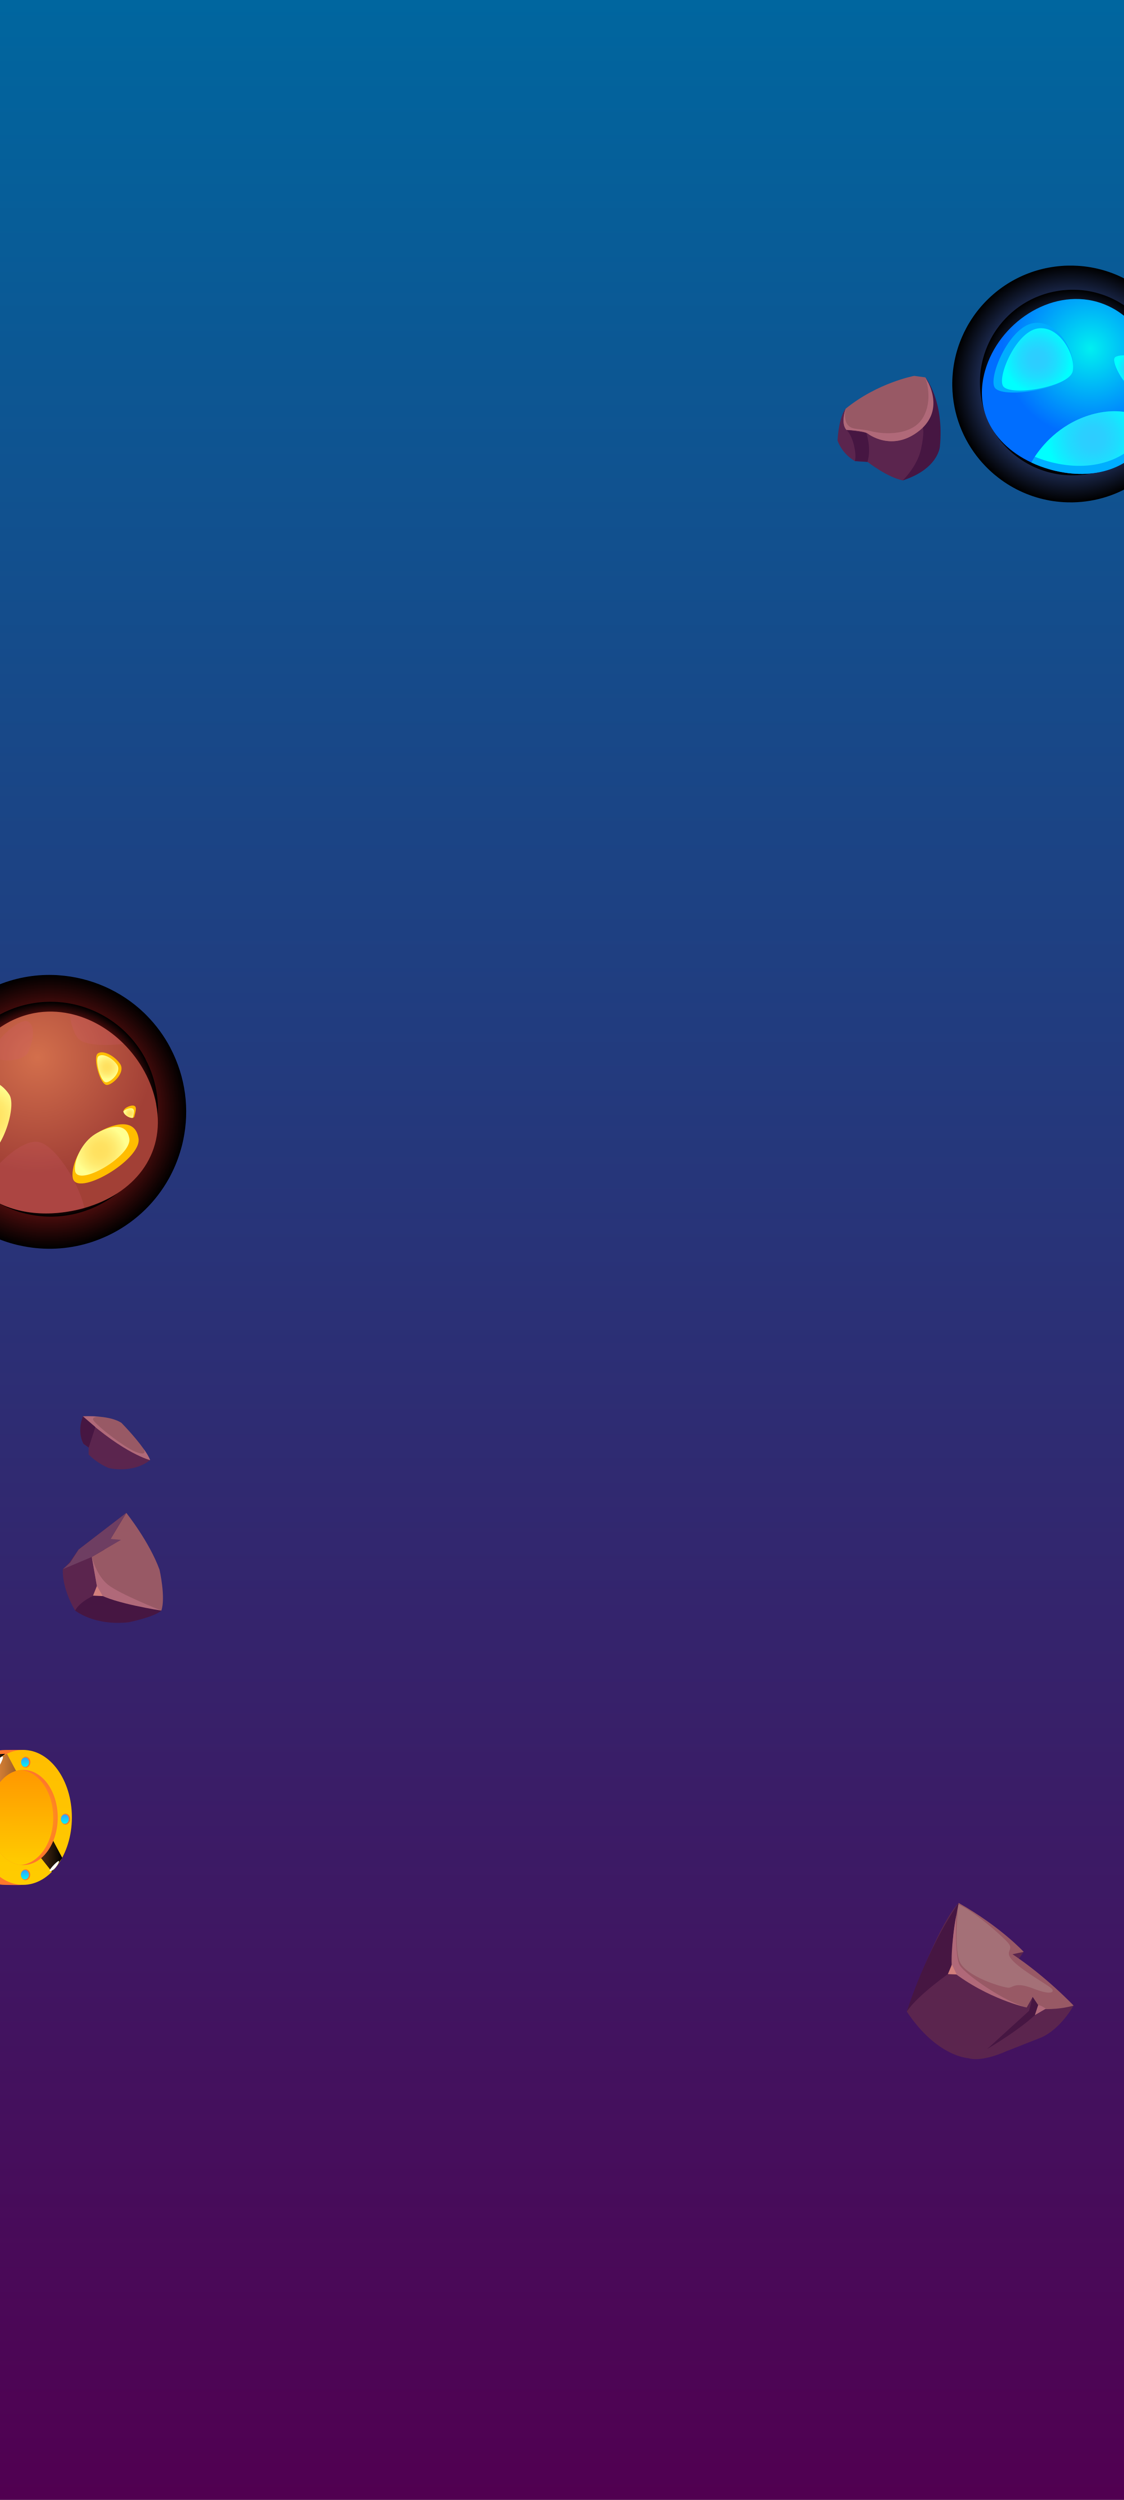 <svg width="360" height="800" viewBox="0 0 360 800" fill="none" xmlns="http://www.w3.org/2000/svg">
    <rect x="0" y="0" width="360" height="800" fill="#333333" stroke="none"/>
    <path d="M360 0H0V800H360V0Z" fill="url(#paint0_linear_649_28183)" />
    <path
        d="M290.426 643.74C290.426 643.74 300.239 615.896 307.038 609L322.652 621.762L327.857 624.646L325.23 628.449L343.841 641.839C343.841 641.839 339.893 649.122 333.641 651.99L322.136 656.518C322.136 656.518 314.644 660.03 310.1 658.661C310.1 658.661 300.094 658.258 290.426 643.74Z"
        fill="#5B254E" />
    <path
        d="M307.059 609C307.059 609 301.984 617.637 304.916 630.833C304.916 630.833 316.373 639.309 328.828 642.451L330.762 639.083L333.307 642.902C333.307 642.902 338.512 643.353 343.862 641.839C343.862 641.839 335.128 632.59 324.284 625.403L327.877 624.646C327.877 624.646 320.627 616.718 307.059 609Z"
        fill="#985965" />
    <path
        d="M304.915 630.833C304.915 630.833 294.119 638.213 290.445 643.74C290.445 643.74 296.455 624.291 307.058 609C307.058 609 304.013 622.938 304.915 630.833Z"
        fill="#461642" />
    <path
        d="M330.755 639.083L329.595 643.514L316.156 655.744C316.156 655.744 329.288 648.026 333.301 642.902L330.755 639.083Z"
        fill="#461642" />
    <g style="mix-blend-mode:soft-light" opacity="0.2">
        <path
            d="M306.941 609.532C306.941 609.532 305.491 622.245 307.232 627.417C308.972 632.59 321.798 636.263 323.151 636.118C324.505 635.973 325.31 634.185 330.918 636.376C336.525 638.568 337.75 637.601 336.944 636.537C336.138 635.474 328.227 631.252 324.698 627.804C321.169 624.356 324.908 624.243 323.006 621.923C321.105 619.602 311.05 610.901 306.941 609.516V609.532Z"
            fill="#D2CCBF" />
    </g>
    <path
        d="M306.28 612.996C306.28 612.996 305.635 626.193 307.456 629.045C309.277 631.897 321.555 640.566 328.822 642.451C328.822 642.451 316.479 639.808 304.91 630.833C304.91 630.833 304.572 621.294 306.28 612.996Z"
        fill="#B06979" />
    <path d="M304.883 628.69L303.594 631.768L306.414 631.881L304.883 628.69Z" fill="#D27F7C" />
    <path
        d="M332.5 641.694L331.453 644.884L334.966 642.838C334.966 642.838 333.322 641.661 332.517 641.694H332.5Z"
        fill="#B06979" />
    <path
        d="M40.448 484.156L25.172 495.886L22.159 500.172L20.145 502.154C20.145 502.154 19.533 507.697 24.044 515.399C24.044 515.399 34.953 520.023 41.253 519.153L51.646 515.447L40.415 484.172L40.448 484.156Z"
        fill="#5B254E" />
    <path
        d="M51.679 515.431L31.473 510.017L29.395 498.271L33.326 495.983L40.464 484.172C40.464 484.172 47.828 493.372 51.099 502.363C51.099 502.363 53.113 511.226 51.679 515.447V515.431Z"
        fill="#985965" />
    <path
        d="M31.474 510.017C31.474 510.017 25.98 511.919 24.062 515.399C24.062 515.399 30.089 520.41 41.271 519.153C41.271 519.153 49.376 517.51 51.664 515.447C51.664 515.447 37.888 513.095 31.458 510.033L31.474 510.017Z"
        fill="#461642" />
    <path d="M33.309 495.983L38.755 492.792L35.419 492.502L33.309 495.983Z" fill="#6E3E62" />
    <path
        d="M29.395 498.271C29.395 498.271 30.861 504.168 34.583 507.149C38.305 510.13 51.679 515.431 51.679 515.431C51.679 515.431 36.355 513.095 31.473 510.017L29.395 498.271Z"
        fill="#B06979" />
    <path d="M29.797 510.646L31.038 507.552L32.923 510.791L29.797 510.646Z" fill="#D27F7C" />
    <path
        d="M20.18 502.154L29.396 498.271L33.312 495.983L40.45 484.156L25.191 495.886L22.5 500.043L20.18 502.154Z"
        fill="#6E3E62" />
    <path
        d="M26.558 453.267C26.558 453.267 24.786 458.181 26.735 462.065L28.395 463.257V465.464C28.395 465.464 30.747 468.091 34.824 469.815C34.824 469.815 42.478 471.716 48.085 467.253L26.558 453.283V453.267Z"
        fill="#5B254E" />
    <path
        d="M48.07 467.253C48.07 467.253 39.949 465.336 26.559 453.283C26.559 453.283 29.072 453.122 32.037 453.396C32.15 453.412 32.214 453.412 32.214 453.412C34.535 453.653 37.081 454.185 38.869 455.329C38.869 455.329 43.139 459.648 45.975 463.644C45.975 463.644 45.975 463.644 45.991 463.676C46.893 464.949 47.651 466.19 48.07 467.237V467.253Z"
        fill="#985965" />
    <path
        d="M48.07 467.253C48.07 467.253 39.949 465.336 26.559 453.283C26.559 453.283 29.072 453.122 32.037 453.396C31.473 453.363 29.717 453.347 29.797 454.266C29.878 455.378 39.546 463.128 43.574 464.675C47.312 466.093 46.184 464.014 46.007 463.692C46.91 464.965 47.667 466.206 48.086 467.253H48.07Z"
        fill="#B06979" />
    <path
        d="M26.559 453.267L30.539 456.683L28.412 463.257L26.753 462.065C26.753 462.065 24.497 458.455 26.575 453.267H26.559Z"
        fill="#461642" />
    <path
        d="M270.869 130.811C270.869 130.811 268.79 132.777 268.242 140.946C268.242 140.946 269.451 145.023 273.785 147.553L277.846 147.81C277.846 147.81 284.162 152.757 289.157 153.74C289.157 153.74 297.375 151.13 300.372 143.863C303.369 136.596 296.36 120.757 296.36 120.757L270.869 130.827V130.811Z"
        fill="#5B254E" />
    <path
        d="M296.34 120.757L296.372 120.805C296.372 120.805 296.372 120.805 296.405 120.837C296.55 121.063 297.001 121.772 297.484 122.787C299.015 126.074 300.852 132.68 294.471 137.804C285.641 144.894 277.858 138.707 277.858 138.707C276.279 137.772 271.107 137.579 271.107 137.579C269.286 135.629 270.64 131.391 270.833 130.859C270.833 130.827 270.833 130.811 270.833 130.811C281.097 122.448 292.811 120.289 292.811 120.289L296.308 120.757H296.34Z"
        fill="#985965" />
    <path
        d="M273.772 147.569C273.772 147.569 274.4 146.231 273.514 142.525C272.628 138.819 271.113 137.579 271.113 137.579L277.462 138.513C277.462 138.513 279.186 143.476 277.832 147.827L273.772 147.569Z"
        fill="#461642" />
    <path
        d="M289.141 153.74C289.141 153.74 293.765 149.309 294.974 143.782C296.182 138.239 295.57 136.837 295.57 136.837C295.57 136.837 301.354 131.826 296.343 120.757C296.343 120.757 302.482 128.12 301.032 142.96C301.032 142.96 300.516 150.082 289.141 153.74Z"
        fill="#461642" />
    <path
        d="M296.372 120.821H296.405L297.484 122.787C299.015 126.074 300.852 132.68 294.471 137.804C285.641 144.894 277.858 138.707 277.858 138.707C276.279 137.772 271.107 137.579 271.107 137.579C269.286 135.629 270.64 131.391 270.833 130.859C270.736 131.311 270.188 134.469 271.574 136.016C273.057 137.708 274.894 136.966 279.067 138.014C283.224 139.077 292.263 139.464 295.663 133.566C298.854 128.024 296.646 121.611 296.356 120.821H296.372Z"
        fill="#B06979" />
    <path
        d="M17.276 581.633C17.276 592.638 14.456 601.887 6.738 603.208C6.093 603.321 2.274 603.208 1.614 603.208C-7.023 603.208 -14.016 593.524 -14 581.601C-14 569.677 -6.975 560.025 1.662 560.041C2.21 560.041 6.947 559.977 7.479 560.041C15.358 561.153 17.292 570.467 17.276 581.633Z"
        fill="url(#paint1_radial_649_28183)" />
    <path
        d="M23.02 581.63C23.035 569.705 16.049 560.03 7.417 560.019C-1.215 560.009 -8.225 569.667 -8.239 581.592C-8.254 593.516 -1.268 603.192 7.364 603.202C15.996 603.213 23.006 593.554 23.02 581.63Z"
        fill="url(#paint2_linear_649_28183)" />
    <path style="mix-blend-mode:screen"
        d="M-6.023 570.515L16.664 599.051L19.951 594.572L2.243 561.282C2.243 561.282 -2.334 563.167 -6.007 570.515H-6.023Z"
        fill="url(#paint3_linear_649_28183)" />
    <path
        d="M18.485 581.649C18.485 590.06 13.538 596.876 7.432 596.86C7.206 596.86 6.98 596.86 6.771 596.828C0.986 596.36 -3.59 589.722 -3.59 581.617C-3.59 573.528 1.002 566.938 6.755 566.438C6.996 566.422 7.222 566.406 7.464 566.406C13.555 566.406 18.485 573.238 18.485 581.649Z"
        fill="url(#paint4_radial_649_28183)" />
    <path
        d="M17.048 581.649C17.048 589.706 12.488 596.312 6.751 596.828C0.967 596.36 -3.609 589.722 -3.609 581.617C-3.609 573.528 0.983 566.938 6.735 566.438C12.488 566.954 17.048 573.56 17.032 581.649H17.048Z"
        fill="url(#paint5_linear_649_28183)" />
    <path
        d="M21.048 580.424C21.87 580.457 22.514 581.246 22.482 582.213C22.45 583.18 21.757 583.937 20.935 583.905C20.113 583.873 19.469 583.083 19.501 582.116C19.533 581.15 20.226 580.392 21.048 580.424Z"
        fill="url(#paint6_radial_649_28183)" />
    <path
        d="M20.823 580.666C21.532 580.682 22.079 581.375 22.047 582.197C22.015 583.019 21.435 583.663 20.726 583.647C20.017 583.631 19.469 582.938 19.501 582.116C19.534 581.295 20.114 580.65 20.823 580.666Z"
        fill="url(#paint7_linear_649_28183)" />
    <path
        d="M8.302 562.217C9.124 562.249 9.768 563.038 9.736 564.005C9.704 564.972 9.011 565.729 8.189 565.697C7.367 565.665 6.723 564.875 6.755 563.909C6.787 562.942 7.48 562.184 8.302 562.217Z"
        fill="url(#paint8_radial_649_28183)" />
    <path
        d="M8.076 562.458C8.785 562.474 9.316 563.167 9.3 563.989C9.284 564.811 8.688 565.455 7.979 565.439C7.27 565.423 6.738 564.73 6.754 563.909C6.77 563.087 7.367 562.442 8.076 562.458Z"
        fill="url(#paint9_linear_649_28183)" />
    <path
        d="M8.251 598.23C9.073 598.262 9.717 599.051 9.685 600.018C9.653 600.985 8.96 601.742 8.138 601.71C7.317 601.678 6.672 600.888 6.704 599.921C6.737 598.955 7.429 598.197 8.251 598.23Z"
        fill="url(#paint10_radial_649_28183)" />
    <path
        d="M8.025 598.471C8.734 598.487 9.265 599.18 9.249 600.002C9.233 600.824 8.637 601.468 7.928 601.452C7.219 601.436 6.687 600.743 6.703 599.921C6.736 599.1 7.316 598.455 8.025 598.471Z"
        fill="url(#paint11_linear_649_28183)" />
    <path style="mix-blend-mode:screen"
        d="M-11.746 570.515H-6.01C-6.01 570.515 -4.479 565.649 1.676 561.282L-4.028 561.508C-4.028 561.508 -10.103 565.343 -11.746 570.515Z"
        fill="url(#paint12_linear_649_28183)" />
    <path
        d="M-5.061 568.678C-5.287 569.161 -1.114 566.889 -0.228 565.198C0.659 563.506 1.223 562.346 0.804 562.104C0.385 561.862 -3.692 565.665 -5.061 568.678Z"
        fill="white" />
    <path
        d="M16.263 598.81C14.748 599.212 18.422 595.41 18.809 595.571C19.195 595.732 17.632 598.439 16.263 598.81Z"
        fill="white" />
    <path style="mix-blend-mode:screen"
        d="M54.575 335.385C59.505 344.746 60.714 355.075 58.716 364.678C58.587 365.339 58.426 365.983 58.265 366.644C57.894 368.062 57.459 369.48 56.959 370.85C56.847 371.156 56.718 371.478 56.605 371.8C56.041 373.267 55.38 374.701 54.655 376.103C54.446 376.521 54.22 376.94 53.978 377.359C49.982 384.449 43.972 390.508 36.238 394.584L36.045 394.681C35.062 395.197 34.079 395.664 33.08 396.083C32.322 396.405 31.565 396.711 30.808 396.985C30.373 397.146 29.954 397.291 29.535 397.436C28.762 397.694 27.988 397.92 27.215 398.129C20.254 400.014 13.051 400.095 6.251 398.564C5.994 398.516 5.752 398.451 5.51 398.403C5.172 398.322 4.833 398.226 4.495 398.145C3.142 397.791 1.788 397.356 0.467 396.856C-0.113 396.647 -0.677 396.421 -1.225 396.179C-1.386 396.115 -1.547 396.051 -1.692 395.986C-10.506 392.151 -18.112 385.4 -22.945 376.248C-25.959 370.511 -27.586 364.421 -27.924 358.346C-28.005 357.105 -28.021 355.864 -27.973 354.624C-27.973 354.044 -27.924 353.48 -27.892 352.9C-27.812 351.74 -27.683 350.563 -27.506 349.419C-25.814 338.027 -19.658 327.409 -9.878 320.351C-8.573 319.4 -7.203 318.53 -5.785 317.709C-5.414 317.499 -5.044 317.29 -4.657 317.096L-4.577 317.064C-3.545 316.516 -2.498 316.017 -1.435 315.566C1.563 314.277 4.624 313.342 7.718 312.762C10.844 312.166 13.986 311.924 17.112 312.021C17.708 312.021 18.304 312.069 18.884 312.117C28.987 312.826 38.687 317.016 46.131 324.138C46.438 324.428 46.744 324.734 47.034 325.04C49.982 328.037 52.56 331.501 54.607 335.417L54.575 335.385Z"
        fill="url(#paint13_radial_649_28183)" />
    <path style="mix-blend-mode:screen"
        d="M46.611 338.962C50.478 346.309 51.428 354.414 49.849 361.955C49.737 362.471 49.624 362.986 49.495 363.486C49.205 364.598 48.867 365.71 48.464 366.789C48.383 367.031 48.286 367.289 48.19 367.53C47.739 368.674 47.223 369.802 46.659 370.898C46.498 371.22 46.304 371.559 46.127 371.881C43.001 377.44 38.28 382.193 32.206 385.384L32.06 385.464C31.287 385.867 30.514 386.238 29.74 386.56C29.144 386.818 28.548 387.043 27.952 387.269C27.613 387.398 27.291 387.511 26.953 387.623C26.34 387.817 25.744 388.01 25.132 388.171C19.669 389.654 14.03 389.718 8.697 388.51C8.503 388.477 8.31 388.429 8.116 388.381C7.859 388.316 7.585 388.252 7.327 388.171C6.263 387.897 5.2 387.543 4.169 387.156C3.718 386.995 3.282 386.818 2.847 386.624C2.719 386.576 2.606 386.528 2.477 386.479C-4.436 383.466 -10.398 378.181 -14.184 370.995C-16.553 366.499 -17.826 361.713 -18.1 356.944C-18.164 355.977 -18.18 354.994 -18.148 354.028C-18.148 353.576 -18.116 353.125 -18.084 352.674C-18.019 351.756 -17.922 350.853 -17.777 349.935C-16.456 340.992 -11.622 332.662 -3.952 327.135C-2.937 326.394 -1.858 325.701 -0.746 325.072C-0.456 324.911 -0.166 324.75 0.14 324.589L0.205 324.557C1.011 324.122 1.832 323.735 2.67 323.38C5.023 322.365 7.424 321.64 9.841 321.189C12.29 320.722 14.755 320.528 17.204 320.609C17.672 320.609 18.139 320.641 18.606 320.673C26.534 321.221 34.139 324.524 39.988 330.1C40.23 330.325 40.471 330.567 40.697 330.809C43.017 333.161 45.032 335.884 46.643 338.946L46.611 338.962Z"
        fill="url(#paint14_radial_649_28183)" />
    <path
        d="M50.011 353.383C53.121 369.851 42.696 382.113 27.05 386.576C25.712 386.963 24.327 387.285 22.925 387.543C11.63 389.67 0.93 387.478 -6.288 381.065C-10.494 377.327 -13.507 372.155 -14.748 365.565C-18.115 347.679 -6.901 327.586 10.985 324.218C14.82 323.493 18.639 323.606 22.329 324.396C28.806 325.765 34.832 329.246 39.634 334.063C44.855 339.284 48.641 346.035 50.027 353.351L50.011 353.383Z"
        fill="url(#paint15_radial_649_28183)" />
    <path
        d="M23.285 376.828C24.171 383.482 45.392 371.22 44.377 364.372C43.362 357.524 36.047 359.587 31.068 362.632C26.105 365.677 22.721 372.703 23.269 376.828H23.285Z"
        fill="#FFBD00" />
    <path
        d="M24.036 374.652C24.777 380.131 42.244 370.028 41.422 364.388C40.584 358.749 34.558 360.441 30.465 362.954C26.372 365.468 23.585 371.252 24.036 374.652Z"
        fill="url(#paint16_radial_649_28183)" />
    <path
        d="M34.192 347.212C32.017 347.163 29.729 338.446 31.26 337.189C32.774 335.916 36.529 337.689 38.446 340.444C40.364 343.2 35.949 347.26 34.209 347.228L34.192 347.212Z"
        fill="#FFBD00" />
    <path
        d="M33.984 346.374C32.179 346.342 30.278 339.075 31.535 338.027C32.808 336.964 35.917 338.446 37.513 340.734C39.108 343.022 35.434 346.406 33.984 346.374Z"
        fill="url(#paint17_radial_649_28183)" />
    <path
        d="M43.008 357.315C42.959 357.556 42.782 357.685 42.508 357.734C41.686 357.862 40.107 357.153 39.592 355.977C39.527 355.832 39.511 355.687 39.559 355.558C39.721 354.479 42.105 353.48 43.024 353.899C44.055 354.366 43.185 356.364 43.024 357.331L43.008 357.315Z"
        fill="#FFBD00" />
    <path
        d="M42.508 357.734C41.686 357.863 40.107 357.154 39.592 355.977C39.527 355.832 39.511 355.687 39.559 355.558C40.365 354.882 41.767 354.447 42.428 354.753C43.33 355.172 42.782 356.718 42.524 357.75L42.508 357.734Z"
        fill="url(#paint18_radial_649_28183)" />
    <path
        d="M-7.14 372.251C-11.248 371.639 -13.794 353.319 -10.346 347.872C-6.898 342.426 -0.582 345.665 2.383 350.193C5.348 354.72 -1.049 373.138 -7.14 372.235V372.251Z"
        fill="#FFBD00" />
    <path
        d="M-5.59 370.108C-9.28 369.561 -11.568 353.093 -8.474 348.195C-5.38 343.312 0.307 346.213 2.966 350.289C5.641 354.366 -0.112 370.914 -5.59 370.108Z"
        fill="url(#paint19_radial_649_28183)" />
    <g style="mix-blend-mode:multiply" opacity="0.2">
        <path
            d="M27.053 386.576C25.715 386.963 24.33 387.285 22.928 387.543C11.633 389.67 0.934 387.478 -6.285 381.065C-2.789 373.476 7.169 364.179 12.567 365.516C17.659 366.773 24.958 377.762 27.053 386.56V386.576Z"
            fill="#D45B71" />
    </g>
    <g style="mix-blend-mode:multiply" opacity="0.2">
        <path
            d="M-2.209 337.496C-1.903 340.009 7.475 340.203 9.086 336.609C10.698 333.016 11.455 328.198 8.893 326.877C6.315 325.556 -2.676 333.548 -2.209 337.496Z"
            fill="#D45B71" />
    </g>
    <g style="mix-blend-mode:multiply" opacity="0.2">
        <path
            d="M39.622 334.096C35.03 334.547 26.747 334.934 24.766 332.033C23.219 329.793 22.574 326.716 22.316 324.428C28.794 325.797 34.82 329.278 39.622 334.096Z"
            fill="#D45B71" />
    </g>
    <path style="mix-blend-mode:screen"
        d="M380.786 122.179C380.963 131.331 377.869 139.774 372.6 146.413C372.246 146.864 371.875 147.315 371.489 147.75C370.651 148.701 369.781 149.619 368.846 150.49C368.637 150.683 368.411 150.892 368.201 151.086C367.186 151.988 366.123 152.858 365.011 153.648C364.689 153.889 364.35 154.131 363.996 154.357C358.163 158.272 351.154 160.625 343.597 160.77H343.403C342.453 160.77 341.502 160.77 340.567 160.705C339.858 160.657 339.15 160.592 338.457 160.512C338.07 160.464 337.683 160.415 337.297 160.367C336.604 160.27 335.911 160.141 335.234 159.996C329.127 158.739 323.536 156.016 318.879 152.181C318.702 152.052 318.541 151.907 318.364 151.762C318.138 151.569 317.913 151.376 317.687 151.166C316.785 150.361 315.898 149.507 315.077 148.604C314.706 148.218 314.368 147.831 314.029 147.428C313.933 147.315 313.836 147.202 313.739 147.09C308.422 140.709 305.167 132.539 305.006 123.597C304.909 117.989 306.021 112.656 308.116 107.838C308.535 106.855 309.002 105.888 309.518 104.938C309.743 104.503 310.001 104.068 310.243 103.633C310.758 102.762 311.306 101.908 311.886 101.087C317.622 92.933 326.501 87.133 336.797 85.489C338.167 85.264 339.568 85.119 340.986 85.038C341.357 85.022 341.728 85.006 342.098 85.006H342.179C343.194 84.99 344.193 85.006 345.176 85.07C347.98 85.231 350.719 85.715 353.329 86.456C355.972 87.213 358.485 88.245 360.87 89.534C361.321 89.775 361.772 90.033 362.207 90.291C369.732 94.754 375.597 101.78 378.578 110.158C378.707 110.513 378.82 110.851 378.933 111.206C380.045 114.67 380.689 118.344 380.754 122.163L380.786 122.179Z"
        fill="url(#paint20_radial_649_28183)" />
    <path style="mix-blend-mode:screen"
        d="M373.266 121.856C373.395 129.027 370.978 135.649 366.837 140.87C366.563 141.224 366.273 141.579 365.966 141.917C365.306 142.675 364.613 143.384 363.888 144.06C363.727 144.221 363.55 144.366 363.388 144.528C362.599 145.237 361.761 145.913 360.891 146.542C360.633 146.735 360.359 146.912 360.101 147.09C355.525 150.167 350.031 152.004 344.101 152.117H343.956C343.215 152.117 342.474 152.117 341.732 152.069C341.168 152.036 340.621 151.988 340.073 151.924C339.767 151.891 339.46 151.843 339.17 151.811C338.622 151.73 338.091 151.633 337.559 151.521C332.757 150.538 328.391 148.395 324.733 145.398C324.588 145.285 324.459 145.188 324.33 145.075C324.153 144.914 323.976 144.769 323.798 144.608C323.089 143.98 322.397 143.303 321.752 142.594C321.462 142.288 321.188 141.982 320.93 141.676C320.85 141.595 320.785 141.498 320.705 141.418C316.531 136.407 313.986 130.01 313.857 122.984C313.776 118.586 314.646 114.396 316.29 110.626C316.628 109.852 316.983 109.095 317.385 108.354C317.563 108.015 317.756 107.677 317.949 107.339C318.352 106.662 318.787 105.985 319.238 105.341C323.734 98.944 330.695 94.4 338.784 93.111C339.863 92.933 340.959 92.821 342.071 92.756C342.361 92.756 342.651 92.724 342.941 92.724H343.005C343.795 92.724 344.584 92.724 345.358 92.772C347.565 92.901 349.708 93.272 351.755 93.868C353.833 94.464 355.799 95.27 357.668 96.285C358.023 96.478 358.377 96.672 358.716 96.881C364.613 100.394 369.221 105.888 371.558 112.479C371.654 112.753 371.751 113.026 371.832 113.3C372.702 116.007 373.201 118.892 373.266 121.889V121.856Z"
        fill="url(#paint21_radial_649_28183)" />
    <path
        d="M370.28 134.312C370.006 135.23 369.7 136.133 369.362 136.971C364.576 148.927 352.556 153.47 339.649 151.021C338.473 150.796 337.264 150.522 336.088 150.167C334.074 149.587 332.14 148.878 330.336 148.008C323.601 144.866 318.477 139.919 316.043 133.829C314.239 129.317 313.933 124.145 315.528 118.569C319.878 103.439 336.362 92.289 351.46 96.623C354.699 97.558 357.615 99.121 360.145 101.167C364.608 104.744 367.912 109.788 369.749 115.363C371.747 121.421 372.053 128.125 370.28 134.296V134.312Z"
        fill="url(#paint22_radial_649_28183)" />
    <path
        d="M369.362 135.553V136.971C364.576 148.926 352.556 153.47 339.649 151.021C338.473 150.796 337.265 150.522 336.088 150.167C334.074 149.587 332.141 148.878 330.336 148.008C330.336 148.008 330.69 147.283 331.432 146.155C333.591 142.852 339.085 135.972 348.737 132.91C359.227 129.591 366.236 133.361 368.54 134.94C369.088 135.295 369.362 135.553 369.362 135.553Z"
        fill="#00AEFF" />
    <path
        d="M368.542 134.956C363.611 146.493 351.752 150.86 339.071 148.443C337.894 148.218 336.686 147.944 335.51 147.589C334.108 147.186 332.754 146.719 331.449 146.171C333.608 142.868 339.103 135.988 348.755 132.926C359.244 129.607 366.253 133.377 368.558 134.956H368.542Z"
        fill="url(#paint23_radial_649_28183)" />
    <path
        d="M318.751 124.241C316.173 121.389 323.037 104.712 330.948 103.407C338.86 102.102 344.854 113.3 343.549 118.795C342.244 124.29 321.877 127.689 318.751 124.241Z"
        fill="#00AEFF" />
    <path
        d="M321.412 123.742C319.107 121.196 325.23 106.291 332.304 105.131C339.378 103.971 344.727 113.961 343.551 118.876C342.375 123.79 324.183 126.819 321.395 123.742H321.412Z"
        fill="url(#paint24_radial_649_28183)" />
    <path
        d="M356.987 114.622C357.857 112.962 366.671 113.317 368.588 116.733C370.506 120.149 366.381 124.773 363.641 125.095C360.902 125.417 355.939 116.636 356.987 114.638V114.622Z"
        fill="#00AEFF" />
    <path
        d="M356.971 114.557C357.761 113.075 365.624 113.381 367.332 116.443C369.056 119.488 365.366 123.629 362.917 123.903C360.468 124.193 356.037 116.346 356.971 114.557Z"
        fill="url(#paint25_radial_649_28183)" />
    <defs>
        <linearGradient id="paint0_linear_649_28183" x1="180" y1="800" x2="180" y2="0"
            gradientUnits="userSpaceOnUse">
            <stop stop-color="#510051" />
            <stop offset="1" stop-color="#00669F" />
        </linearGradient>
        <radialGradient id="paint1_radial_649_28183" cx="0" cy="0" r="1"
            gradientUnits="userSpaceOnUse"
            gradientTransform="translate(1.634 581.568) rotate(0.07) scale(18.869 18.869)">
            <stop stop-color="#FFBD00" />
            <stop offset="1" stop-color="#FF772C" />
        </radialGradient>
        <linearGradient id="paint2_linear_649_28183" x1="7.364" y1="603.186" x2="7.417"
            y2="560.003" gradientUnits="userSpaceOnUse">
            <stop stop-color="#FFCC00" />
            <stop offset="1" stop-color="#FFBD00" />
        </linearGradient>
        <linearGradient id="paint3_linear_649_28183" x1="-6.033" y1="580.076" x2="19.973"
            y2="580.108" gradientUnits="userSpaceOnUse">
            <stop stop-color="#FF9840" />
            <stop offset="0.1" stop-color="#EE8E3B" />
            <stop offset="0.29" stop-color="#C47531" />
            <stop offset="0.55" stop-color="#804C20" />
            <stop offset="0.88" stop-color="#241509" />
            <stop offset="1" />
        </linearGradient>
        <radialGradient id="paint4_radial_649_28183" cx="0" cy="0" r="1"
            gradientUnits="userSpaceOnUse"
            gradientTransform="translate(7.452 581.559) rotate(0.07) scale(13.293 13.293)">
            <stop stop-color="#FFBD00" />
            <stop offset="1" stop-color="#FF772C" />
        </radialGradient>
        <linearGradient id="paint5_linear_649_28183" x1="6.721" y1="596.753" x2="6.758"
            y2="566.363" gradientUnits="userSpaceOnUse">
            <stop stop-color="#FFCC00" />
            <stop offset="1" stop-color="#FF9700" />
        </linearGradient>
        <radialGradient id="paint6_radial_649_28183" cx="0" cy="0" r="1"
            gradientUnits="userSpaceOnUse"
            gradientTransform="translate(28.112 582.408) rotate(-88.07) scale(1.74 1.479)">
            <stop stop-color="#FFBD00" />
            <stop offset="1" stop-color="#FF772C" />
        </radialGradient>
        <linearGradient id="paint7_linear_649_28183" x1="27.898" y1="583.884" x2="27.866"
            y2="580.902" gradientUnits="userSpaceOnUse">
            <stop stop-color="#00FFF4" />
            <stop offset="1" stop-color="#30A7FB" />
        </linearGradient>
        <radialGradient id="paint8_radial_649_28183" cx="0" cy="0" r="1"
            gradientUnits="userSpaceOnUse"
            gradientTransform="translate(15.446 564.198) rotate(-88.07) scale(1.74 1.479)">
            <stop stop-color="#FFBD00" />
            <stop offset="1" stop-color="#FF772C" />
        </radialGradient>
        <linearGradient id="paint9_linear_649_28183" x1="15.231" y1="565.674" x2="15.199"
            y2="562.692" gradientUnits="userSpaceOnUse">
            <stop stop-color="#00FFF4" />
            <stop offset="1" stop-color="#30A7FB" />
        </linearGradient>
        <radialGradient id="paint10_radial_649_28183" cx="0" cy="0" r="1"
            gradientUnits="userSpaceOnUse"
            gradientTransform="translate(15.395 600.213) rotate(-88.07) scale(1.74 1.479)">
            <stop stop-color="#FFBD00" />
            <stop offset="1" stop-color="#FF772C" />
        </radialGradient>
        <linearGradient id="paint11_linear_649_28183" x1="15.18" y1="601.69" x2="15.147"
            y2="598.724" gradientUnits="userSpaceOnUse">
            <stop stop-color="#00FFF4" />
            <stop offset="1" stop-color="#30A7FB" />
        </linearGradient>
        <linearGradient id="paint12_linear_649_28183" x1="-11.755" y1="565.825" x2="1.652"
            y2="565.841" gradientUnits="userSpaceOnUse">
            <stop stop-color="#FF9840" />
            <stop offset="0.1" stop-color="#EE8E3B" />
            <stop offset="0.29" stop-color="#C47531" />
            <stop offset="0.55" stop-color="#804C20" />
            <stop offset="0.88" stop-color="#241509" />
            <stop offset="1" />
        </linearGradient>
        <radialGradient id="paint13_radial_649_28183" cx="0" cy="0" r="1"
            gradientUnits="userSpaceOnUse"
            gradientTransform="translate(15.8 355.827) rotate(-27.77) scale(43.828 43.828)">
            <stop offset="0.21" stop-color="#F02727" />
            <stop offset="1" />
        </radialGradient>
        <radialGradient id="paint14_radial_649_28183" cx="0" cy="0" r="1"
            gradientUnits="userSpaceOnUse"
            gradientTransform="translate(16.204 355.011) rotate(-27.77) scale(34.369 34.369)">
            <stop offset="0.65" stop-color="#F02727" />
            <stop offset="1" />
        </radialGradient>
        <radialGradient id="paint15_radial_649_28183" cx="0" cy="0" r="1"
            gradientUnits="userSpaceOnUse"
            gradientTransform="translate(11.955 338.364) rotate(-27.77) scale(43.538)">
            <stop stop-color="#D36F4C" />
            <stop offset="0.85" stop-color="#A24036" />
        </radialGradient>
        <radialGradient id="paint16_radial_649_28183" cx="0" cy="0" r="1"
            gradientUnits="userSpaceOnUse"
            gradientTransform="translate(32.151 368.212) rotate(-27.77) scale(8.25)">
            <stop stop-color="#FFE05E" />
            <stop offset="0.28" stop-color="#FFE262" />
            <stop offset="0.57" stop-color="#FFEA6F" />
            <stop offset="0.87" stop-color="#FFF784" />
            <stop offset="1" stop-color="#FFFF90" />
        </radialGradient>
        <radialGradient id="paint17_radial_649_28183" cx="0" cy="0" r="1"
            gradientUnits="userSpaceOnUse"
            gradientTransform="translate(34.319 341.505) rotate(-27.77) scale(3.835 3.835)">
            <stop stop-color="#FFE05E" />
            <stop offset="0.28" stop-color="#FFE262" />
            <stop offset="0.57" stop-color="#FFEA6F" />
            <stop offset="0.87" stop-color="#FFF784" />
            <stop offset="1" stop-color="#FFFF90" />
        </radialGradient>
        <radialGradient id="paint18_radial_649_28183" cx="0" cy="0" r="1"
            gradientUnits="userSpaceOnUse"
            gradientTransform="translate(41.601 356.337) rotate(-27.77) scale(1.66)">
            <stop stop-color="#FFE05E" />
            <stop offset="0.28" stop-color="#FFE262" />
            <stop offset="0.57" stop-color="#FFEA6F" />
            <stop offset="0.87" stop-color="#FFF784" />
            <stop offset="1" stop-color="#FFFF90" />
        </radialGradient>
        <radialGradient id="paint19_radial_649_28183" cx="0" cy="0" r="1"
            gradientUnits="userSpaceOnUse"
            gradientTransform="translate(-3.401 357.125) rotate(-27.77) scale(10.006 10.006)">
            <stop stop-color="#FFE05E" />
            <stop offset="0.28" stop-color="#FFE262" />
            <stop offset="0.57" stop-color="#FFEA6F" />
            <stop offset="0.87" stop-color="#FFF784" />
            <stop offset="1" stop-color="#FFFF90" />
        </radialGradient>
        <radialGradient id="paint20_radial_649_28183" cx="0" cy="0" r="1"
            gradientUnits="userSpaceOnUse"
            gradientTransform="translate(342.954 122.84) rotate(-1.07) scale(37.882 37.882)">
            <stop offset="0.21" stop-color="#5986FF" />
            <stop offset="1" />
        </radialGradient>
        <radialGradient id="paint21_radial_649_28183" cx="0" cy="0" r="1"
            gradientUnits="userSpaceOnUse"
            gradientTransform="translate(343.594 122.361) rotate(-1.07) scale(29.713 29.713)">
            <stop offset="0.21" stop-color="#5986FF" />
            <stop offset="1" />
        </radialGradient>
        <radialGradient id="paint22_radial_649_28183" cx="0" cy="0" r="1"
            gradientUnits="userSpaceOnUse"
            gradientTransform="translate(349.236 111.544) scale(28.23 28.23)">
            <stop stop-color="#00EFF1" />
            <stop offset="1" stop-color="#006EFF" />
        </radialGradient>
        <radialGradient id="paint23_radial_649_28183" cx="0" cy="0" r="1"
            gradientUnits="userSpaceOnUse"
            gradientTransform="translate(349.995 140.338) scale(14.502 14.502)">
            <stop stop-color="#2ECCFF" />
            <stop offset="0.27" stop-color="#2AD0FF" />
            <stop offset="0.56" stop-color="#1EDDFF" />
            <stop offset="0.86" stop-color="#0BF2FF" />
            <stop offset="1" stop-color="#00FFFF" />
        </radialGradient>
        <radialGradient id="paint24_radial_649_28183" cx="0" cy="0" r="1"
            gradientUnits="userSpaceOnUse"
            gradientTransform="translate(332.32 115.008) scale(10.715 10.715)">
            <stop stop-color="#2ECCFF" />
            <stop offset="0.27" stop-color="#2AD0FF" />
            <stop offset="0.56" stop-color="#1EDDFF" />
            <stop offset="0.86" stop-color="#0BF2FF" />
            <stop offset="1" stop-color="#00FFFF" />
        </radialGradient>
        <radialGradient id="paint25_radial_649_28183" cx="0" cy="0" r="1"
            gradientUnits="userSpaceOnUse"
            gradientTransform="translate(362.908 118.043) rotate(69.93) scale(5.237 5.237)">
            <stop stop-color="#2ECCFF" />
            <stop offset="0.27" stop-color="#2AD0FF" />
            <stop offset="0.56" stop-color="#1EDDFF" />
            <stop offset="0.86" stop-color="#0BF2FF" />
            <stop offset="1" stop-color="#00FFFF" />
        </radialGradient>
    </defs>
</svg>